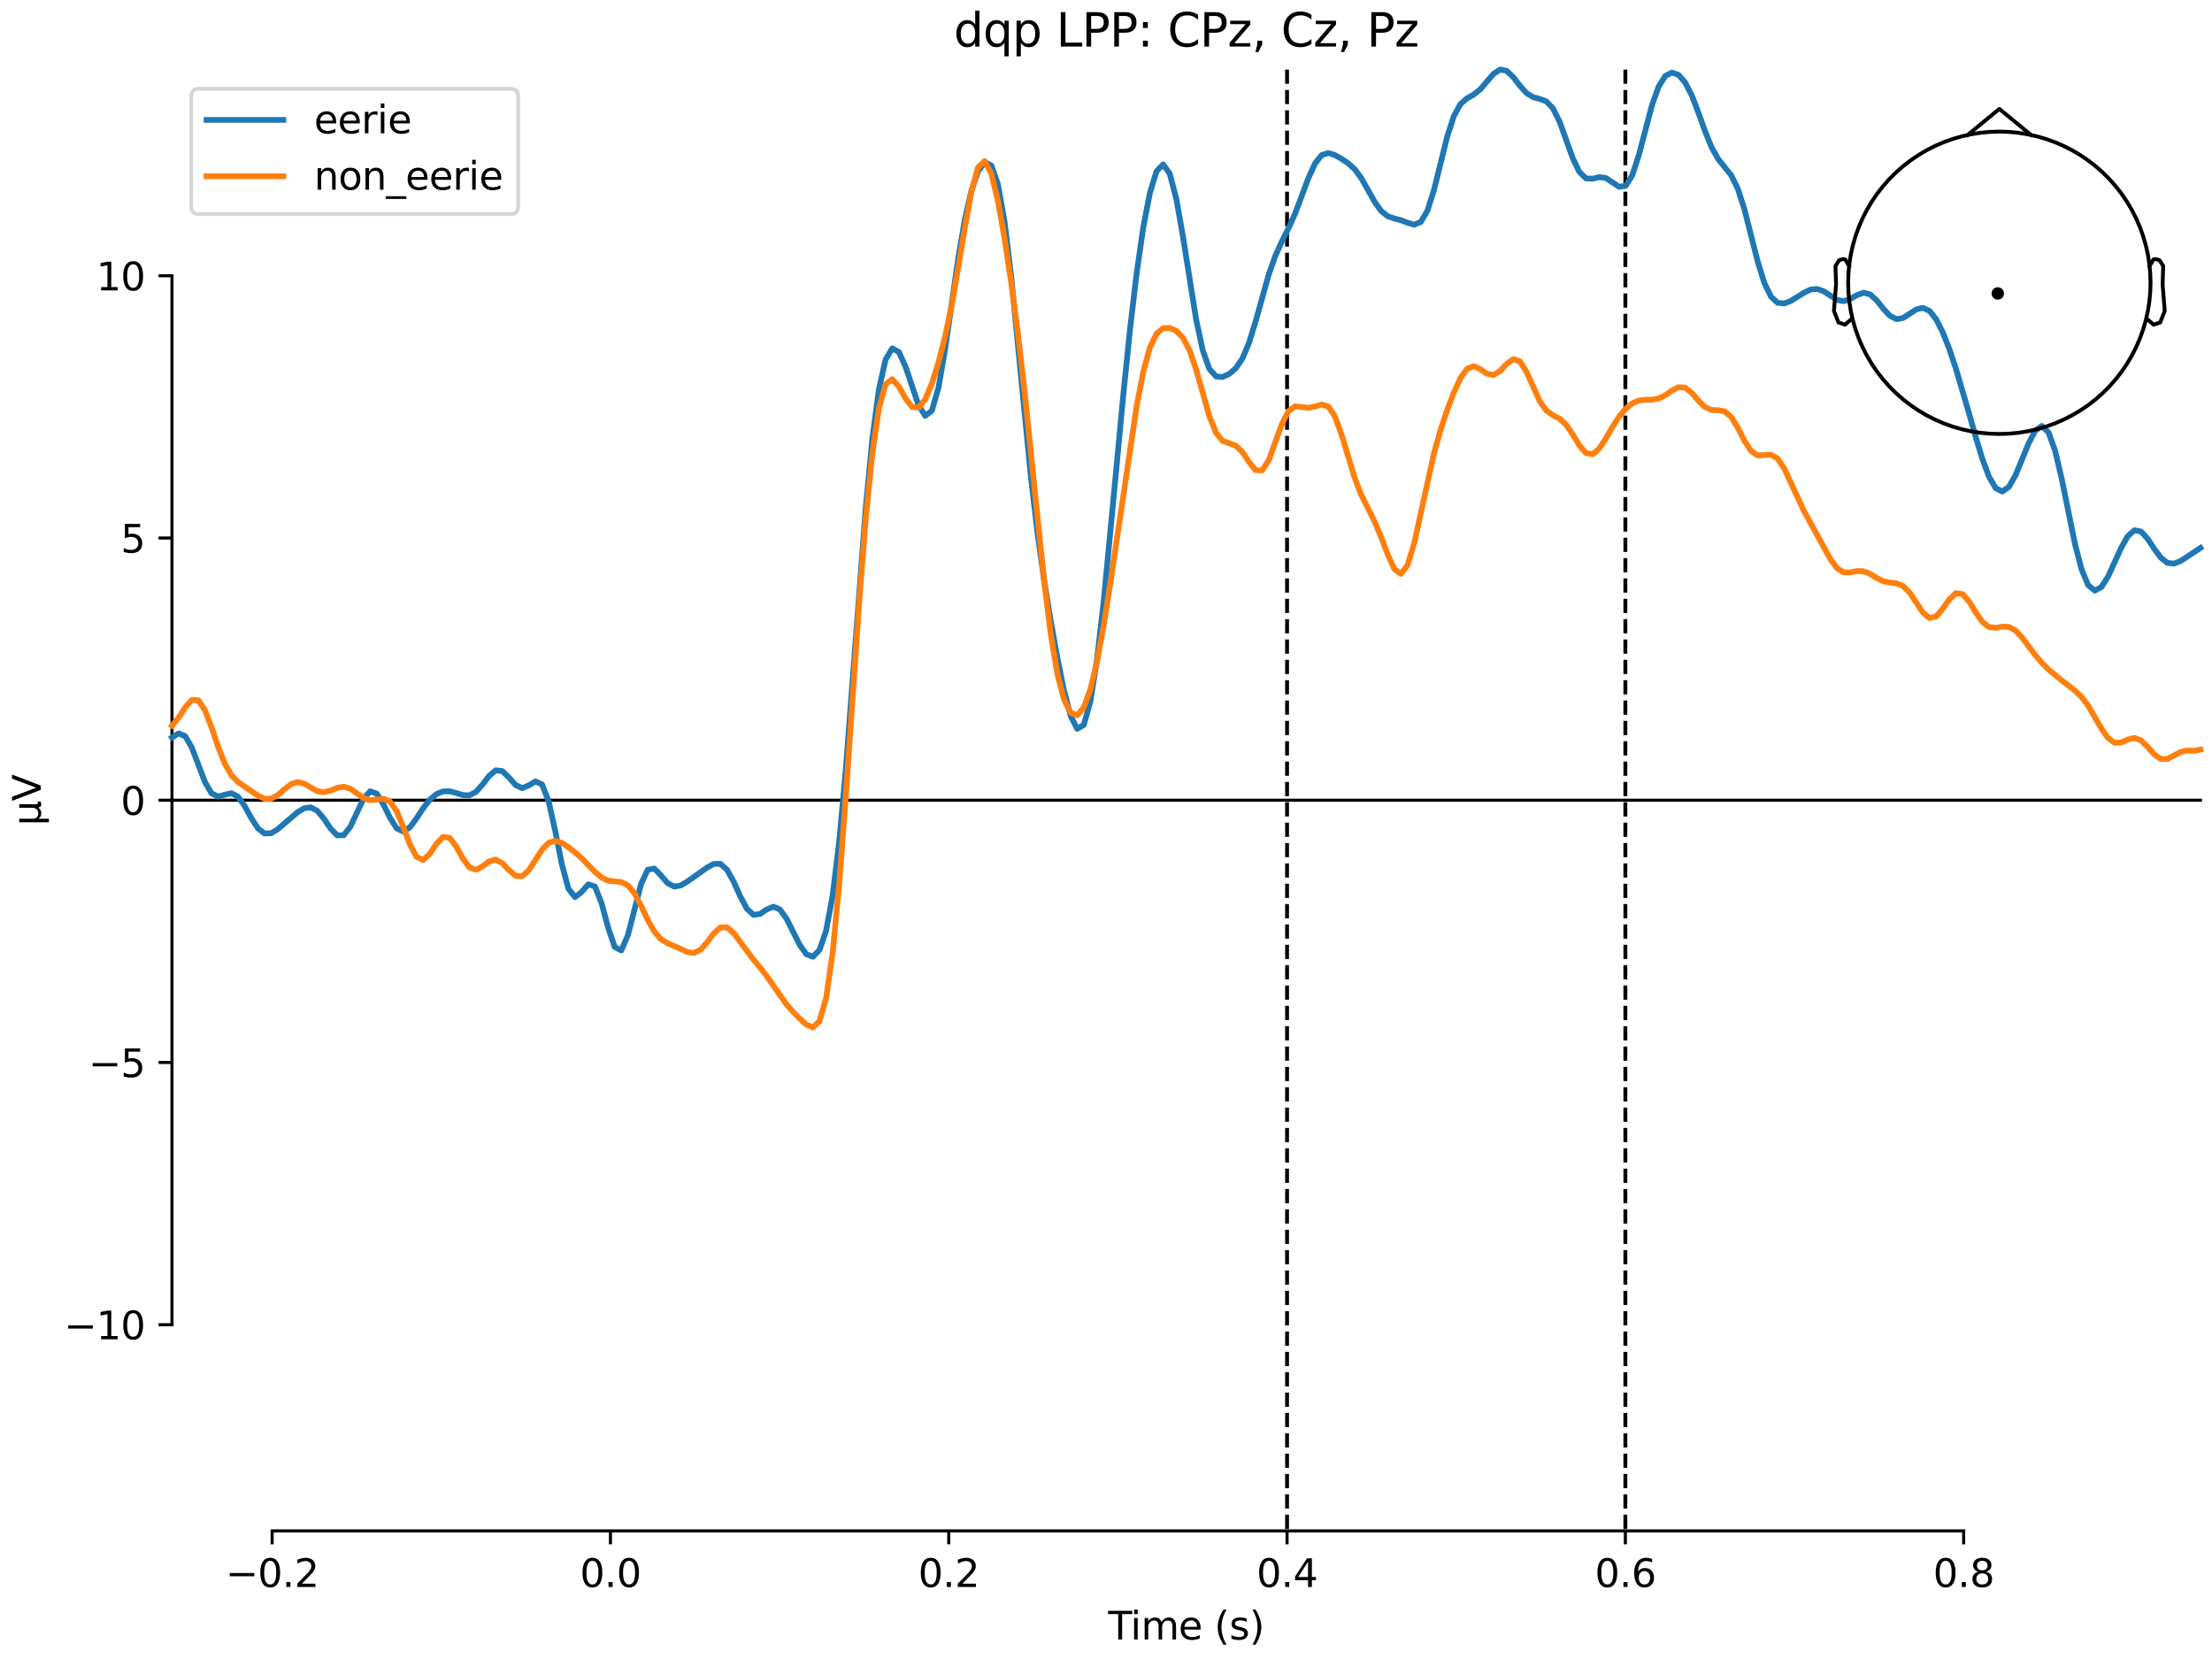<?xml version="1.0" encoding="utf-8" standalone="no"?>
<!DOCTYPE svg PUBLIC "-//W3C//DTD SVG 1.1//EN"
  "http://www.w3.org/Graphics/SVG/1.1/DTD/svg11.dtd">
<svg xmlns:xlink="http://www.w3.org/1999/xlink" width="576pt" height="432pt" viewBox="0 0 576 432" xmlns="http://www.w3.org/2000/svg" version="1.1">
 <defs>
  <style type="text/css">*{stroke-linejoin: round; stroke-linecap: butt}</style>
 </defs>
 <g id="figure_1">
  <g id="patch_1">
   <path d="M 0 432 
L 576 432 
L 576 0 
L 0 0 
z
" style="fill: #ffffff"/>
  </g>
  <g id="axes_1">
   <g id="patch_2">
    <path d="M 44.783 398.644 
L 573 398.644 
L 573 18.118 
L 44.783 18.118 
L 44.783 398.644 
z
" style="fill: none; opacity: 0"/>
   </g>
   <g id="patch_3">
    <path d="M 44.783 344.95 
L 44.783 71.811 
" style="fill: none; stroke: #000000; stroke-width: 0.8; stroke-linejoin: miter; stroke-linecap: square"/>
   </g>
   <g id="LineCollection_1">
    <path d="M 335.147 18.118 
L 335.147 398.644 
" clip-path="url(#pf58c28fe3c)" style="fill: none; stroke-dasharray: 3.7,1.6; stroke-dashoffset: 0; stroke: #000000"/>
    <path d="M 423.241 18.118 
L 423.241 398.644 
" clip-path="url(#pf58c28fe3c)" style="fill: none; stroke-dasharray: 3.7,1.6; stroke-dashoffset: 0; stroke: #000000"/>
   </g>
   <g id="matplotlib.axis_1">
    <g id="xtick_1">
     <g id="line2d_1">
      <defs>
       <path id="m6a8e5c5301" d="M 0 0 
L 0 3.5 
" style="stroke: #000000; stroke-width: 0.8"/>
      </defs>
      <g>
       <use xlink:href="#m6a8e5c5301" x="70.867" y="398.644" style="stroke: #000000; stroke-width: 0.8"/>
      </g>
     </g>
     <g id="text_1">
      <!-- −0.2 -->
      <g transform="translate(58.726 413.242) scale(0.1 -0.1)">
       <defs>
        <path id="DejaVuSans-2212" d="M 678 2272 
L 4684 2272 
L 4684 1741 
L 678 1741 
L 678 2272 
z
" transform="scale(0.016)"/>
        <path id="DejaVuSans-30" d="M 2034 4250 
Q 1547 4250 1301 3770 
Q 1056 3291 1056 2328 
Q 1056 1369 1301 889 
Q 1547 409 2034 409 
Q 2525 409 2770 889 
Q 3016 1369 3016 2328 
Q 3016 3291 2770 3770 
Q 2525 4250 2034 4250 
z
M 2034 4750 
Q 2819 4750 3233 4129 
Q 3647 3509 3647 2328 
Q 3647 1150 3233 529 
Q 2819 -91 2034 -91 
Q 1250 -91 836 529 
Q 422 1150 422 2328 
Q 422 3509 836 4129 
Q 1250 4750 2034 4750 
z
" transform="scale(0.016)"/>
        <path id="DejaVuSans-2e" d="M 684 794 
L 1344 794 
L 1344 0 
L 684 0 
L 684 794 
z
" transform="scale(0.016)"/>
        <path id="DejaVuSans-32" d="M 1228 531 
L 3431 531 
L 3431 0 
L 469 0 
L 469 531 
Q 828 903 1448 1529 
Q 2069 2156 2228 2338 
Q 2531 2678 2651 2914 
Q 2772 3150 2772 3378 
Q 2772 3750 2511 3984 
Q 2250 4219 1831 4219 
Q 1534 4219 1204 4116 
Q 875 4013 500 3803 
L 500 4441 
Q 881 4594 1212 4672 
Q 1544 4750 1819 4750 
Q 2544 4750 2975 4387 
Q 3406 4025 3406 3419 
Q 3406 3131 3298 2873 
Q 3191 2616 2906 2266 
Q 2828 2175 2409 1742 
Q 1991 1309 1228 531 
z
" transform="scale(0.016)"/>
       </defs>
       <use xlink:href="#DejaVuSans-2212"/>
       <use xlink:href="#DejaVuSans-30" transform="translate(83.789 0)"/>
       <use xlink:href="#DejaVuSans-2e" transform="translate(147.412 0)"/>
       <use xlink:href="#DejaVuSans-32" transform="translate(179.199 0)"/>
      </g>
     </g>
    </g>
    <g id="xtick_2">
     <g id="line2d_2">
      <g>
       <use xlink:href="#m6a8e5c5301" x="158.96" y="398.644" style="stroke: #000000; stroke-width: 0.8"/>
      </g>
     </g>
     <g id="text_2">
      <!-- 0.0 -->
      <g transform="translate(151.009 413.242) scale(0.1 -0.1)">
       <use xlink:href="#DejaVuSans-30"/>
       <use xlink:href="#DejaVuSans-2e" transform="translate(63.623 0)"/>
       <use xlink:href="#DejaVuSans-30" transform="translate(95.41 0)"/>
      </g>
     </g>
    </g>
    <g id="xtick_3">
     <g id="line2d_3">
      <g>
       <use xlink:href="#m6a8e5c5301" x="247.054" y="398.644" style="stroke: #000000; stroke-width: 0.8"/>
      </g>
     </g>
     <g id="text_3">
      <!-- 0.2 -->
      <g transform="translate(239.102 413.242) scale(0.1 -0.1)">
       <use xlink:href="#DejaVuSans-30"/>
       <use xlink:href="#DejaVuSans-2e" transform="translate(63.623 0)"/>
       <use xlink:href="#DejaVuSans-32" transform="translate(95.41 0)"/>
      </g>
     </g>
    </g>
    <g id="xtick_4">
     <g id="line2d_4">
      <g>
       <use xlink:href="#m6a8e5c5301" x="335.147" y="398.644" style="stroke: #000000; stroke-width: 0.8"/>
      </g>
     </g>
     <g id="text_4">
      <!-- 0.4 -->
      <g transform="translate(327.196 413.242) scale(0.1 -0.1)">
       <defs>
        <path id="DejaVuSans-34" d="M 2419 4116 
L 825 1625 
L 2419 1625 
L 2419 4116 
z
M 2253 4666 
L 3047 4666 
L 3047 1625 
L 3713 1625 
L 3713 1100 
L 3047 1100 
L 3047 0 
L 2419 0 
L 2419 1100 
L 313 1100 
L 313 1709 
L 2253 4666 
z
" transform="scale(0.016)"/>
       </defs>
       <use xlink:href="#DejaVuSans-30"/>
       <use xlink:href="#DejaVuSans-2e" transform="translate(63.623 0)"/>
       <use xlink:href="#DejaVuSans-34" transform="translate(95.41 0)"/>
      </g>
     </g>
    </g>
    <g id="xtick_5">
     <g id="line2d_5">
      <g>
       <use xlink:href="#m6a8e5c5301" x="423.241" y="398.644" style="stroke: #000000; stroke-width: 0.8"/>
      </g>
     </g>
     <g id="text_5">
      <!-- 0.6 -->
      <g transform="translate(415.289 413.242) scale(0.1 -0.1)">
       <defs>
        <path id="DejaVuSans-36" d="M 2113 2584 
Q 1688 2584 1439 2293 
Q 1191 2003 1191 1497 
Q 1191 994 1439 701 
Q 1688 409 2113 409 
Q 2538 409 2786 701 
Q 3034 994 3034 1497 
Q 3034 2003 2786 2293 
Q 2538 2584 2113 2584 
z
M 3366 4563 
L 3366 3988 
Q 3128 4100 2886 4159 
Q 2644 4219 2406 4219 
Q 1781 4219 1451 3797 
Q 1122 3375 1075 2522 
Q 1259 2794 1537 2939 
Q 1816 3084 2150 3084 
Q 2853 3084 3261 2657 
Q 3669 2231 3669 1497 
Q 3669 778 3244 343 
Q 2819 -91 2113 -91 
Q 1303 -91 875 529 
Q 447 1150 447 2328 
Q 447 3434 972 4092 
Q 1497 4750 2381 4750 
Q 2619 4750 2861 4703 
Q 3103 4656 3366 4563 
z
" transform="scale(0.016)"/>
       </defs>
       <use xlink:href="#DejaVuSans-30"/>
       <use xlink:href="#DejaVuSans-2e" transform="translate(63.623 0)"/>
       <use xlink:href="#DejaVuSans-36" transform="translate(95.41 0)"/>
      </g>
     </g>
    </g>
    <g id="xtick_6">
     <g id="line2d_6">
      <g>
       <use xlink:href="#m6a8e5c5301" x="511.334" y="398.644" style="stroke: #000000; stroke-width: 0.8"/>
      </g>
     </g>
     <g id="text_6">
      <!-- 0.8 -->
      <g transform="translate(503.383 413.242) scale(0.1 -0.1)">
       <defs>
        <path id="DejaVuSans-38" d="M 2034 2216 
Q 1584 2216 1326 1975 
Q 1069 1734 1069 1313 
Q 1069 891 1326 650 
Q 1584 409 2034 409 
Q 2484 409 2743 651 
Q 3003 894 3003 1313 
Q 3003 1734 2745 1975 
Q 2488 2216 2034 2216 
z
M 1403 2484 
Q 997 2584 770 2862 
Q 544 3141 544 3541 
Q 544 4100 942 4425 
Q 1341 4750 2034 4750 
Q 2731 4750 3128 4425 
Q 3525 4100 3525 3541 
Q 3525 3141 3298 2862 
Q 3072 2584 2669 2484 
Q 3125 2378 3379 2068 
Q 3634 1759 3634 1313 
Q 3634 634 3220 271 
Q 2806 -91 2034 -91 
Q 1263 -91 848 271 
Q 434 634 434 1313 
Q 434 1759 690 2068 
Q 947 2378 1403 2484 
z
M 1172 3481 
Q 1172 3119 1398 2916 
Q 1625 2713 2034 2713 
Q 2441 2713 2670 2916 
Q 2900 3119 2900 3481 
Q 2900 3844 2670 4047 
Q 2441 4250 2034 4250 
Q 1625 4250 1398 4047 
Q 1172 3844 1172 3481 
z
" transform="scale(0.016)"/>
       </defs>
       <use xlink:href="#DejaVuSans-30"/>
       <use xlink:href="#DejaVuSans-2e" transform="translate(63.623 0)"/>
       <use xlink:href="#DejaVuSans-38" transform="translate(95.41 0)"/>
      </g>
     </g>
    </g>
    <g id="text_7">
     <!-- Time (s) -->
     <g transform="translate(288.562 426.92) scale(0.1 -0.1)">
      <defs>
       <path id="DejaVuSans-54" d="M -19 4666 
L 3928 4666 
L 3928 4134 
L 2272 4134 
L 2272 0 
L 1638 0 
L 1638 4134 
L -19 4134 
L -19 4666 
z
" transform="scale(0.016)"/>
       <path id="DejaVuSans-69" d="M 603 3500 
L 1178 3500 
L 1178 0 
L 603 0 
L 603 3500 
z
M 603 4863 
L 1178 4863 
L 1178 4134 
L 603 4134 
L 603 4863 
z
" transform="scale(0.016)"/>
       <path id="DejaVuSans-6d" d="M 3328 2828 
Q 3544 3216 3844 3400 
Q 4144 3584 4550 3584 
Q 5097 3584 5394 3201 
Q 5691 2819 5691 2113 
L 5691 0 
L 5113 0 
L 5113 2094 
Q 5113 2597 4934 2840 
Q 4756 3084 4391 3084 
Q 3944 3084 3684 2787 
Q 3425 2491 3425 1978 
L 3425 0 
L 2847 0 
L 2847 2094 
Q 2847 2600 2669 2842 
Q 2491 3084 2119 3084 
Q 1678 3084 1418 2786 
Q 1159 2488 1159 1978 
L 1159 0 
L 581 0 
L 581 3500 
L 1159 3500 
L 1159 2956 
Q 1356 3278 1631 3431 
Q 1906 3584 2284 3584 
Q 2666 3584 2933 3390 
Q 3200 3197 3328 2828 
z
" transform="scale(0.016)"/>
       <path id="DejaVuSans-65" d="M 3597 1894 
L 3597 1613 
L 953 1613 
Q 991 1019 1311 708 
Q 1631 397 2203 397 
Q 2534 397 2845 478 
Q 3156 559 3463 722 
L 3463 178 
Q 3153 47 2828 -22 
Q 2503 -91 2169 -91 
Q 1331 -91 842 396 
Q 353 884 353 1716 
Q 353 2575 817 3079 
Q 1281 3584 2069 3584 
Q 2775 3584 3186 3129 
Q 3597 2675 3597 1894 
z
M 3022 2063 
Q 3016 2534 2758 2815 
Q 2500 3097 2075 3097 
Q 1594 3097 1305 2825 
Q 1016 2553 972 2059 
L 3022 2063 
z
" transform="scale(0.016)"/>
       <path id="DejaVuSans-20" transform="scale(0.016)"/>
       <path id="DejaVuSans-28" d="M 1984 4856 
Q 1566 4138 1362 3434 
Q 1159 2731 1159 2009 
Q 1159 1288 1364 580 
Q 1569 -128 1984 -844 
L 1484 -844 
Q 1016 -109 783 600 
Q 550 1309 550 2009 
Q 550 2706 781 3412 
Q 1013 4119 1484 4856 
L 1984 4856 
z
" transform="scale(0.016)"/>
       <path id="DejaVuSans-73" d="M 2834 3397 
L 2834 2853 
Q 2591 2978 2328 3040 
Q 2066 3103 1784 3103 
Q 1356 3103 1142 2972 
Q 928 2841 928 2578 
Q 928 2378 1081 2264 
Q 1234 2150 1697 2047 
L 1894 2003 
Q 2506 1872 2764 1633 
Q 3022 1394 3022 966 
Q 3022 478 2636 193 
Q 2250 -91 1575 -91 
Q 1294 -91 989 -36 
Q 684 19 347 128 
L 347 722 
Q 666 556 975 473 
Q 1284 391 1588 391 
Q 1994 391 2212 530 
Q 2431 669 2431 922 
Q 2431 1156 2273 1281 
Q 2116 1406 1581 1522 
L 1381 1569 
Q 847 1681 609 1914 
Q 372 2147 372 2553 
Q 372 3047 722 3315 
Q 1072 3584 1716 3584 
Q 2034 3584 2315 3537 
Q 2597 3491 2834 3397 
z
" transform="scale(0.016)"/>
       <path id="DejaVuSans-29" d="M 513 4856 
L 1013 4856 
Q 1481 4119 1714 3412 
Q 1947 2706 1947 2009 
Q 1947 1309 1714 600 
Q 1481 -109 1013 -844 
L 513 -844 
Q 928 -128 1133 580 
Q 1338 1288 1338 2009 
Q 1338 2731 1133 3434 
Q 928 4138 513 4856 
z
" transform="scale(0.016)"/>
      </defs>
      <use xlink:href="#DejaVuSans-54"/>
      <use xlink:href="#DejaVuSans-69" transform="translate(57.959 0)"/>
      <use xlink:href="#DejaVuSans-6d" transform="translate(85.742 0)"/>
      <use xlink:href="#DejaVuSans-65" transform="translate(183.154 0)"/>
      <use xlink:href="#DejaVuSans-20" transform="translate(244.678 0)"/>
      <use xlink:href="#DejaVuSans-28" transform="translate(276.465 0)"/>
      <use xlink:href="#DejaVuSans-73" transform="translate(315.479 0)"/>
      <use xlink:href="#DejaVuSans-29" transform="translate(367.578 0)"/>
     </g>
    </g>
   </g>
   <g id="matplotlib.axis_2">
    <g id="ytick_1">
     <g id="line2d_7">
      <defs>
       <path id="m1568c9cf3a" d="M 0 0 
L -3.5 0 
" style="stroke: #000000; stroke-width: 0.8"/>
      </defs>
      <g>
       <use xlink:href="#m1568c9cf3a" x="44.783" y="344.95" style="stroke: #000000; stroke-width: 0.8"/>
      </g>
     </g>
     <g id="text_8">
      <!-- −10 -->
      <g transform="translate(16.678 348.75) scale(0.1 -0.1)">
       <defs>
        <path id="DejaVuSans-31" d="M 794 531 
L 1825 531 
L 1825 4091 
L 703 3866 
L 703 4441 
L 1819 4666 
L 2450 4666 
L 2450 531 
L 3481 531 
L 3481 0 
L 794 0 
L 794 531 
z
" transform="scale(0.016)"/>
       </defs>
       <use xlink:href="#DejaVuSans-2212"/>
       <use xlink:href="#DejaVuSans-31" transform="translate(83.789 0)"/>
       <use xlink:href="#DejaVuSans-30" transform="translate(147.412 0)"/>
      </g>
     </g>
    </g>
    <g id="ytick_2">
     <g id="line2d_8">
      <g>
       <use xlink:href="#m1568c9cf3a" x="44.783" y="276.666" style="stroke: #000000; stroke-width: 0.8"/>
      </g>
     </g>
     <g id="text_9">
      <!-- −5 -->
      <g transform="translate(23.041 280.465) scale(0.1 -0.1)">
       <defs>
        <path id="DejaVuSans-35" d="M 691 4666 
L 3169 4666 
L 3169 4134 
L 1269 4134 
L 1269 2991 
Q 1406 3038 1543 3061 
Q 1681 3084 1819 3084 
Q 2600 3084 3056 2656 
Q 3513 2228 3513 1497 
Q 3513 744 3044 326 
Q 2575 -91 1722 -91 
Q 1428 -91 1123 -41 
Q 819 9 494 109 
L 494 744 
Q 775 591 1075 516 
Q 1375 441 1709 441 
Q 2250 441 2565 725 
Q 2881 1009 2881 1497 
Q 2881 1984 2565 2268 
Q 2250 2553 1709 2553 
Q 1456 2553 1204 2497 
Q 953 2441 691 2322 
L 691 4666 
z
" transform="scale(0.016)"/>
       </defs>
       <use xlink:href="#DejaVuSans-2212"/>
       <use xlink:href="#DejaVuSans-35" transform="translate(83.789 0)"/>
      </g>
     </g>
    </g>
    <g id="ytick_3">
     <g id="line2d_9">
      <g>
       <use xlink:href="#m1568c9cf3a" x="44.783" y="208.381" style="stroke: #000000; stroke-width: 0.8"/>
      </g>
     </g>
     <g id="text_10">
      <!-- 0 -->
      <g transform="translate(31.421 212.18) scale(0.1 -0.1)">
       <use xlink:href="#DejaVuSans-30"/>
      </g>
     </g>
    </g>
    <g id="ytick_4">
     <g id="line2d_10">
      <g>
       <use xlink:href="#m1568c9cf3a" x="44.783" y="140.096" style="stroke: #000000; stroke-width: 0.8"/>
      </g>
     </g>
     <g id="text_11">
      <!-- 5 -->
      <g transform="translate(31.421 143.895) scale(0.1 -0.1)">
       <use xlink:href="#DejaVuSans-35"/>
      </g>
     </g>
    </g>
    <g id="ytick_5">
     <g id="line2d_11">
      <g>
       <use xlink:href="#m1568c9cf3a" x="44.783" y="71.811" style="stroke: #000000; stroke-width: 0.8"/>
      </g>
     </g>
     <g id="text_12">
      <!-- 10 -->
      <g transform="translate(25.058 75.611) scale(0.1 -0.1)">
       <use xlink:href="#DejaVuSans-31"/>
       <use xlink:href="#DejaVuSans-30" transform="translate(63.623 0)"/>
      </g>
     </g>
    </g>
    <g id="text_13">
     <!-- µV -->
     <g transform="translate(10.599 214.982) rotate(-90) scale(0.1 -0.1)">
      <defs>
       <path id="DejaVuSans-b5" d="M 544 -1331 
L 544 3500 
L 1119 3500 
L 1119 1325 
Q 1119 872 1334 640 
Q 1550 409 1972 409 
Q 2434 409 2667 671 
Q 2900 934 2900 1459 
L 2900 3500 
L 3475 3500 
L 3475 806 
Q 3475 619 3529 530 
Q 3584 441 3700 441 
Q 3728 441 3778 458 
Q 3828 475 3916 513 
L 3916 50 
Q 3788 -22 3673 -56 
Q 3559 -91 3450 -91 
Q 3234 -91 3106 31 
Q 2978 153 2931 403 
Q 2775 156 2548 32 
Q 2322 -91 2016 -91 
Q 1697 -91 1473 31 
Q 1250 153 1119 397 
L 1119 -1331 
L 544 -1331 
z
" transform="scale(0.016)"/>
       <path id="DejaVuSans-56" d="M 1831 0 
L 50 4666 
L 709 4666 
L 2188 738 
L 3669 4666 
L 4325 4666 
L 2547 0 
L 1831 0 
z
" transform="scale(0.016)"/>
      </defs>
      <use xlink:href="#DejaVuSans-b5"/>
      <use xlink:href="#DejaVuSans-56" transform="translate(63.623 0)"/>
     </g>
    </g>
   </g>
   <g id="patch_4">
    <path d="M 70.867 398.644 
L 511.334 398.644 
" style="fill: none; stroke: #000000; stroke-width: 0.8; stroke-linejoin: miter; stroke-linecap: square"/>
   </g>
   <g id="patch_5">
    <path d="M 44.783 208.381 
L 573 208.381 
" style="fill: none; stroke: #000000; stroke-width: 0.8; stroke-linejoin: miter; stroke-linecap: square"/>
   </g>
   <g id="text_14">
    <!-- dqp LPP: CPz, Cz, Pz -->
    <g transform="translate(248.361 12.118) scale(0.12 -0.12)">
     <defs>
      <path id="DejaVuSans-64" d="M 2906 2969 
L 2906 4863 
L 3481 4863 
L 3481 0 
L 2906 0 
L 2906 525 
Q 2725 213 2448 61 
Q 2172 -91 1784 -91 
Q 1150 -91 751 415 
Q 353 922 353 1747 
Q 353 2572 751 3078 
Q 1150 3584 1784 3584 
Q 2172 3584 2448 3432 
Q 2725 3281 2906 2969 
z
M 947 1747 
Q 947 1113 1208 752 
Q 1469 391 1925 391 
Q 2381 391 2643 752 
Q 2906 1113 2906 1747 
Q 2906 2381 2643 2742 
Q 2381 3103 1925 3103 
Q 1469 3103 1208 2742 
Q 947 2381 947 1747 
z
" transform="scale(0.016)"/>
      <path id="DejaVuSans-71" d="M 947 1747 
Q 947 1113 1208 752 
Q 1469 391 1925 391 
Q 2381 391 2643 752 
Q 2906 1113 2906 1747 
Q 2906 2381 2643 2742 
Q 2381 3103 1925 3103 
Q 1469 3103 1208 2742 
Q 947 2381 947 1747 
z
M 2906 525 
Q 2725 213 2448 61 
Q 2172 -91 1784 -91 
Q 1150 -91 751 415 
Q 353 922 353 1747 
Q 353 2572 751 3078 
Q 1150 3584 1784 3584 
Q 2172 3584 2448 3432 
Q 2725 3281 2906 2969 
L 2906 3500 
L 3481 3500 
L 3481 -1331 
L 2906 -1331 
L 2906 525 
z
" transform="scale(0.016)"/>
      <path id="DejaVuSans-70" d="M 1159 525 
L 1159 -1331 
L 581 -1331 
L 581 3500 
L 1159 3500 
L 1159 2969 
Q 1341 3281 1617 3432 
Q 1894 3584 2278 3584 
Q 2916 3584 3314 3078 
Q 3713 2572 3713 1747 
Q 3713 922 3314 415 
Q 2916 -91 2278 -91 
Q 1894 -91 1617 61 
Q 1341 213 1159 525 
z
M 3116 1747 
Q 3116 2381 2855 2742 
Q 2594 3103 2138 3103 
Q 1681 3103 1420 2742 
Q 1159 2381 1159 1747 
Q 1159 1113 1420 752 
Q 1681 391 2138 391 
Q 2594 391 2855 752 
Q 3116 1113 3116 1747 
z
" transform="scale(0.016)"/>
      <path id="DejaVuSans-4c" d="M 628 4666 
L 1259 4666 
L 1259 531 
L 3531 531 
L 3531 0 
L 628 0 
L 628 4666 
z
" transform="scale(0.016)"/>
      <path id="DejaVuSans-50" d="M 1259 4147 
L 1259 2394 
L 2053 2394 
Q 2494 2394 2734 2622 
Q 2975 2850 2975 3272 
Q 2975 3691 2734 3919 
Q 2494 4147 2053 4147 
L 1259 4147 
z
M 628 4666 
L 2053 4666 
Q 2838 4666 3239 4311 
Q 3641 3956 3641 3272 
Q 3641 2581 3239 2228 
Q 2838 1875 2053 1875 
L 1259 1875 
L 1259 0 
L 628 0 
L 628 4666 
z
" transform="scale(0.016)"/>
      <path id="DejaVuSans-3a" d="M 750 794 
L 1409 794 
L 1409 0 
L 750 0 
L 750 794 
z
M 750 3309 
L 1409 3309 
L 1409 2516 
L 750 2516 
L 750 3309 
z
" transform="scale(0.016)"/>
      <path id="DejaVuSans-43" d="M 4122 4306 
L 4122 3641 
Q 3803 3938 3442 4084 
Q 3081 4231 2675 4231 
Q 1875 4231 1450 3742 
Q 1025 3253 1025 2328 
Q 1025 1406 1450 917 
Q 1875 428 2675 428 
Q 3081 428 3442 575 
Q 3803 722 4122 1019 
L 4122 359 
Q 3791 134 3420 21 
Q 3050 -91 2638 -91 
Q 1578 -91 968 557 
Q 359 1206 359 2328 
Q 359 3453 968 4101 
Q 1578 4750 2638 4750 
Q 3056 4750 3426 4639 
Q 3797 4528 4122 4306 
z
" transform="scale(0.016)"/>
      <path id="DejaVuSans-7a" d="M 353 3500 
L 3084 3500 
L 3084 2975 
L 922 459 
L 3084 459 
L 3084 0 
L 275 0 
L 275 525 
L 2438 3041 
L 353 3041 
L 353 3500 
z
" transform="scale(0.016)"/>
      <path id="DejaVuSans-2c" d="M 750 794 
L 1409 794 
L 1409 256 
L 897 -744 
L 494 -744 
L 750 256 
L 750 794 
z
" transform="scale(0.016)"/>
     </defs>
     <use xlink:href="#DejaVuSans-64"/>
     <use xlink:href="#DejaVuSans-71" transform="translate(63.477 0)"/>
     <use xlink:href="#DejaVuSans-70" transform="translate(126.953 0)"/>
     <use xlink:href="#DejaVuSans-20" transform="translate(190.43 0)"/>
     <use xlink:href="#DejaVuSans-4c" transform="translate(222.217 0)"/>
     <use xlink:href="#DejaVuSans-50" transform="translate(277.93 0)"/>
     <use xlink:href="#DejaVuSans-50" transform="translate(338.232 0)"/>
     <use xlink:href="#DejaVuSans-3a" transform="translate(398.535 0)"/>
     <use xlink:href="#DejaVuSans-20" transform="translate(432.227 0)"/>
     <use xlink:href="#DejaVuSans-43" transform="translate(464.014 0)"/>
     <use xlink:href="#DejaVuSans-50" transform="translate(533.838 0)"/>
     <use xlink:href="#DejaVuSans-7a" transform="translate(594.141 0)"/>
     <use xlink:href="#DejaVuSans-2c" transform="translate(646.631 0)"/>
     <use xlink:href="#DejaVuSans-20" transform="translate(678.418 0)"/>
     <use xlink:href="#DejaVuSans-43" transform="translate(710.205 0)"/>
     <use xlink:href="#DejaVuSans-7a" transform="translate(780.029 0)"/>
     <use xlink:href="#DejaVuSans-2c" transform="translate(832.52 0)"/>
     <use xlink:href="#DejaVuSans-20" transform="translate(864.307 0)"/>
     <use xlink:href="#DejaVuSans-50" transform="translate(896.094 0)"/>
     <use xlink:href="#DejaVuSans-7a" transform="translate(956.396 0)"/>
    </g>
   </g>
   <g id="legend_1">
    <g id="patch_6">
     <path d="M 51.783 55.753 
L 132.925 55.753 
Q 134.925 55.753 134.925 53.753 
L 134.925 25.118 
Q 134.925 23.118 132.925 23.118 
L 51.783 23.118 
Q 49.783 23.118 49.783 25.118 
L 49.783 53.753 
Q 49.783 55.753 51.783 55.753 
z
" style="fill: #ffffff; opacity: 0.8; stroke: #cccccc; stroke-linejoin: miter"/>
    </g>
    <g id="line2d_12">
     <path d="M 53.783 31.217 
L 63.783 31.217 
L 73.783 31.217 
" style="fill: none; stroke: #1f77b4; stroke-width: 1.5; stroke-linecap: square"/>
    </g>
    <g id="text_15">
     <!-- eerie -->
     <g transform="translate(81.783 34.717) scale(0.1 -0.1)">
      <defs>
       <path id="DejaVuSans-72" d="M 2631 2963 
Q 2534 3019 2420 3045 
Q 2306 3072 2169 3072 
Q 1681 3072 1420 2755 
Q 1159 2438 1159 1844 
L 1159 0 
L 581 0 
L 581 3500 
L 1159 3500 
L 1159 2956 
Q 1341 3275 1631 3429 
Q 1922 3584 2338 3584 
Q 2397 3584 2469 3576 
Q 2541 3569 2628 3553 
L 2631 2963 
z
" transform="scale(0.016)"/>
      </defs>
      <use xlink:href="#DejaVuSans-65"/>
      <use xlink:href="#DejaVuSans-65" transform="translate(61.523 0)"/>
      <use xlink:href="#DejaVuSans-72" transform="translate(123.047 0)"/>
      <use xlink:href="#DejaVuSans-69" transform="translate(164.16 0)"/>
      <use xlink:href="#DejaVuSans-65" transform="translate(191.943 0)"/>
     </g>
    </g>
    <g id="line2d_13">
     <path d="M 53.783 45.895 
L 63.783 45.895 
L 73.783 45.895 
" style="fill: none; stroke: #ff7f0e; stroke-width: 1.5; stroke-linecap: square"/>
    </g>
    <g id="text_16">
     <!-- non_eerie -->
     <g transform="translate(81.783 49.395) scale(0.1 -0.1)">
      <defs>
       <path id="DejaVuSans-6e" d="M 3513 2113 
L 3513 0 
L 2938 0 
L 2938 2094 
Q 2938 2591 2744 2837 
Q 2550 3084 2163 3084 
Q 1697 3084 1428 2787 
Q 1159 2491 1159 1978 
L 1159 0 
L 581 0 
L 581 3500 
L 1159 3500 
L 1159 2956 
Q 1366 3272 1645 3428 
Q 1925 3584 2291 3584 
Q 2894 3584 3203 3211 
Q 3513 2838 3513 2113 
z
" transform="scale(0.016)"/>
       <path id="DejaVuSans-6f" d="M 1959 3097 
Q 1497 3097 1228 2736 
Q 959 2375 959 1747 
Q 959 1119 1226 758 
Q 1494 397 1959 397 
Q 2419 397 2687 759 
Q 2956 1122 2956 1747 
Q 2956 2369 2687 2733 
Q 2419 3097 1959 3097 
z
M 1959 3584 
Q 2709 3584 3137 3096 
Q 3566 2609 3566 1747 
Q 3566 888 3137 398 
Q 2709 -91 1959 -91 
Q 1206 -91 779 398 
Q 353 888 353 1747 
Q 353 2609 779 3096 
Q 1206 3584 1959 3584 
z
" transform="scale(0.016)"/>
       <path id="DejaVuSans-5f" d="M 3263 -1063 
L 3263 -1509 
L -63 -1509 
L -63 -1063 
L 3263 -1063 
z
" transform="scale(0.016)"/>
      </defs>
      <use xlink:href="#DejaVuSans-6e"/>
      <use xlink:href="#DejaVuSans-6f" transform="translate(63.379 0)"/>
      <use xlink:href="#DejaVuSans-6e" transform="translate(124.561 0)"/>
      <use xlink:href="#DejaVuSans-5f" transform="translate(187.939 0)"/>
      <use xlink:href="#DejaVuSans-65" transform="translate(237.939 0)"/>
      <use xlink:href="#DejaVuSans-65" transform="translate(299.463 0)"/>
      <use xlink:href="#DejaVuSans-72" transform="translate(360.986 0)"/>
      <use xlink:href="#DejaVuSans-69" transform="translate(402.1 0)"/>
      <use xlink:href="#DejaVuSans-65" transform="translate(429.883 0)"/>
     </g>
    </g>
   </g>
   <g id="line2d_14">
    <path d="M 44.783 192.066 
L 46.504 190.976 
L 48.224 191.694 
L 49.945 194.667 
L 53.386 203.67 
L 55.107 206.598 
L 56.827 207.433 
L 58.548 206.93 
L 60.268 206.549 
L 61.989 207.463 
L 63.709 209.887 
L 65.43 213.016 
L 67.151 215.671 
L 68.871 217.033 
L 70.592 216.974 
L 72.312 215.934 
L 77.474 211.512 
L 79.195 210.478 
L 80.915 210.234 
L 82.636 211.151 
L 84.356 213.205 
L 86.077 215.732 
L 87.797 217.528 
L 89.518 217.49 
L 91.239 215.249 
L 94.68 207.941 
L 96.4 206.044 
L 98.121 206.675 
L 99.841 209.44 
L 101.562 212.97 
L 103.283 215.68 
L 105.003 216.533 
L 106.724 215.449 
L 108.444 213.124 
L 110.165 210.491 
L 111.886 208.283 
L 113.606 206.805 
L 115.327 206.085 
L 117.047 206.039 
L 118.768 206.476 
L 120.488 207.03 
L 122.209 207.117 
L 123.93 206.213 
L 125.65 204.293 
L 127.371 202.039 
L 129.091 200.589 
L 130.812 200.787 
L 132.532 202.458 
L 134.253 204.41 
L 135.974 205.233 
L 137.694 204.521 
L 139.415 203.464 
L 141.135 204.257 
L 142.856 208.631 
L 144.576 216.347 
L 146.297 225.009 
L 148.018 231.417 
L 149.738 233.606 
L 151.459 232.262 
L 153.179 230.282 
L 154.9 230.816 
L 156.62 235.09 
L 158.341 241.483 
L 160.062 246.605 
L 161.782 247.496 
L 163.503 243.522 
L 166.944 230.15 
L 168.664 226.473 
L 170.385 226.166 
L 172.106 227.952 
L 173.826 229.943 
L 175.547 230.868 
L 177.267 230.563 
L 178.988 229.548 
L 184.15 225.896 
L 185.87 224.957 
L 187.591 224.945 
L 189.311 226.47 
L 191.032 229.558 
L 192.753 233.384 
L 194.473 236.621 
L 196.194 238.21 
L 197.914 237.992 
L 199.635 236.836 
L 201.355 236.098 
L 203.076 236.815 
L 204.797 239.202 
L 208.238 246.036 
L 209.958 248.467 
L 211.679 249.136 
L 213.399 247.366 
L 215.12 242.322 
L 216.841 233.043 
L 218.561 218.858 
L 220.282 199.909 
L 225.443 132.203 
L 227.164 114.206 
L 228.885 101.291 
L 230.605 93.642 
L 232.326 90.717 
L 234.046 91.645 
L 235.767 95.397 
L 239.208 105.603 
L 240.929 108.276 
L 242.649 106.953 
L 244.37 100.975 
L 246.09 91.057 
L 249.532 67.23 
L 251.252 57.149 
L 252.973 49.578 
L 254.693 44.59 
L 256.414 42.247 
L 258.134 43.081 
L 259.855 47.997 
L 261.576 57.683 
L 263.296 71.878 
L 268.458 124.262 
L 270.178 138.903 
L 271.899 151.186 
L 273.62 161.776 
L 275.34 171.324 
L 277.061 179.807 
L 278.781 186.398 
L 280.502 189.787 
L 282.222 188.744 
L 283.943 182.651 
L 285.664 171.685 
L 287.384 156.747 
L 290.825 120.617 
L 292.546 102.384 
L 294.267 85.634 
L 295.987 71.094 
L 297.708 59.197 
L 299.428 50.244 
L 301.149 44.621 
L 302.869 42.813 
L 304.59 45.227 
L 306.311 51.785 
L 308.031 61.535 
L 311.472 83.208 
L 313.193 91.229 
L 314.913 96.045 
L 316.634 98.019 
L 318.355 98.162 
L 320.075 97.371 
L 321.796 95.892 
L 323.516 93.36 
L 325.237 89.288 
L 326.957 83.712 
L 330.399 71.409 
L 332.119 66.554 
L 333.84 62.78 
L 335.56 59.368 
L 337.281 55.513 
L 340.722 46.339 
L 342.443 42.559 
L 344.163 40.377 
L 345.884 39.844 
L 347.604 40.386 
L 349.325 41.351 
L 351.046 42.504 
L 352.766 44.075 
L 354.487 46.395 
L 357.928 52.507 
L 359.648 54.943 
L 361.369 56.314 
L 363.09 56.901 
L 364.81 57.341 
L 366.531 58.001 
L 368.251 58.503 
L 369.972 57.803 
L 371.692 54.873 
L 373.413 49.46 
L 376.854 35.565 
L 378.575 30.243 
L 380.295 27.099 
L 382.016 25.611 
L 383.736 24.641 
L 385.457 23.251 
L 388.898 19.249 
L 390.619 18.118 
L 392.339 18.434 
L 394.06 20.089 
L 395.78 22.325 
L 397.501 24.237 
L 399.222 25.31 
L 400.942 25.751 
L 402.663 26.398 
L 404.383 28.202 
L 406.104 31.653 
L 409.545 41.18 
L 411.266 44.78 
L 412.986 46.458 
L 414.707 46.536 
L 416.427 46.133 
L 418.148 46.35 
L 421.589 48.638 
L 423.31 48.406 
L 425.03 45.659 
L 426.751 40.376 
L 430.192 27.332 
L 431.913 22.531 
L 433.633 19.789 
L 435.354 18.892 
L 437.074 19.489 
L 438.795 21.458 
L 440.515 24.791 
L 442.236 29.245 
L 443.957 34.083 
L 445.677 38.33 
L 447.398 41.386 
L 450.839 45.7 
L 452.559 49.232 
L 454.28 54.627 
L 457.721 68.181 
L 459.442 73.715 
L 461.162 77.253 
L 462.883 78.844 
L 464.603 79.02 
L 466.324 78.365 
L 469.765 76.214 
L 471.486 75.395 
L 473.206 75.235 
L 474.927 75.873 
L 478.368 78.098 
L 480.089 78.426 
L 481.809 77.86 
L 483.53 76.852 
L 485.25 76.224 
L 486.971 76.651 
L 488.692 78.22 
L 490.412 80.377 
L 492.133 82.247 
L 493.853 83.113 
L 495.574 82.8 
L 499.015 80.569 
L 500.736 80.164 
L 502.456 80.971 
L 504.177 83.144 
L 505.897 86.55 
L 507.618 90.938 
L 509.338 96.075 
L 512.78 107.803 
L 514.5 113.895 
L 516.221 119.548 
L 517.941 124.152 
L 519.662 127.1 
L 521.382 128.003 
L 523.103 126.793 
L 524.824 123.794 
L 528.265 115.42 
L 529.985 112.122 
L 531.706 110.908 
L 533.427 112.591 
L 535.147 117.377 
L 536.868 124.687 
L 540.309 141.595 
L 542.029 148.225 
L 543.75 152.357 
L 545.471 153.797 
L 547.191 152.87 
L 548.912 150.181 
L 552.353 142.654 
L 554.073 139.601 
L 555.794 138.08 
L 557.515 138.409 
L 559.235 140.284 
L 560.956 142.885 
L 562.676 145.222 
L 564.397 146.574 
L 566.117 146.764 
L 567.838 146.082 
L 573 142.687 
L 573 142.687 
" style="fill: none; stroke: #1f77b4; stroke-width: 1.5; stroke-linecap: square"/>
   </g>
   <g id="line2d_15">
    <path d="M 44.783 188.976 
L 46.504 186.897 
L 48.224 184.213 
L 49.945 182.273 
L 51.665 182.362 
L 53.386 184.957 
L 55.107 189.447 
L 56.827 194.513 
L 58.548 198.867 
L 60.268 201.858 
L 61.989 203.649 
L 67.151 207.181 
L 68.871 207.99 
L 70.592 207.991 
L 72.312 207.055 
L 74.033 205.555 
L 75.753 204.206 
L 77.474 203.646 
L 79.195 204.064 
L 82.636 206.018 
L 84.356 206.301 
L 86.077 205.857 
L 87.797 205.149 
L 89.518 204.853 
L 91.239 205.377 
L 94.68 207.795 
L 96.4 208.386 
L 99.841 207.993 
L 101.562 208.722 
L 103.283 211.212 
L 105.003 215.314 
L 106.724 219.833 
L 108.444 223.1 
L 110.165 223.938 
L 111.886 222.397 
L 113.606 219.787 
L 115.327 217.936 
L 117.047 218.13 
L 118.768 220.372 
L 120.488 223.47 
L 122.209 225.837 
L 123.93 226.492 
L 125.65 225.609 
L 127.371 224.308 
L 129.091 223.846 
L 130.812 224.761 
L 132.532 226.553 
L 134.253 228.052 
L 135.974 228.179 
L 137.694 226.618 
L 141.135 221.259 
L 142.856 219.477 
L 144.576 218.958 
L 146.297 219.482 
L 148.018 220.584 
L 149.738 221.94 
L 151.459 223.481 
L 154.9 227.013 
L 156.62 228.495 
L 158.341 229.33 
L 161.782 229.692 
L 163.503 230.543 
L 165.223 232.643 
L 166.944 235.881 
L 168.664 239.504 
L 170.385 242.574 
L 172.106 244.561 
L 173.826 245.604 
L 177.267 247.089 
L 178.988 247.903 
L 180.709 248.164 
L 182.429 247.312 
L 184.15 245.361 
L 185.87 243.067 
L 187.591 241.513 
L 189.311 241.461 
L 191.032 242.919 
L 196.194 249.874 
L 197.914 251.921 
L 199.635 254.144 
L 204.797 261.542 
L 206.517 263.489 
L 208.238 265.236 
L 209.958 266.805 
L 211.679 267.54 
L 213.399 265.899 
L 215.12 259.879 
L 216.841 247.936 
L 218.561 229.823 
L 220.282 206.883 
L 223.723 156.872 
L 225.443 135.083 
L 227.164 117.922 
L 228.885 106.24 
L 230.605 100.099 
L 232.326 98.744 
L 234.046 100.632 
L 235.767 103.701 
L 237.488 105.966 
L 239.208 106.151 
L 240.929 103.975 
L 242.649 99.885 
L 244.37 94.415 
L 246.09 87.685 
L 247.811 79.448 
L 249.532 69.678 
L 251.252 59.202 
L 252.973 49.794 
L 254.693 43.557 
L 256.414 41.96 
L 258.134 45.204 
L 259.855 52.349 
L 261.576 62.069 
L 263.296 73.49 
L 265.017 86.503 
L 266.737 101.348 
L 271.899 151.42 
L 273.62 165.188 
L 275.34 175.464 
L 277.061 182.135 
L 278.781 185.594 
L 280.502 186.241 
L 282.222 184.212 
L 283.943 179.504 
L 285.664 172.245 
L 287.384 162.865 
L 289.105 152.003 
L 295.987 105.72 
L 297.708 96.824 
L 299.428 90.509 
L 301.149 86.904 
L 302.869 85.47 
L 304.59 85.391 
L 306.311 86.158 
L 308.031 87.91 
L 309.752 91.182 
L 311.472 96.215 
L 314.913 108.368 
L 316.634 112.676 
L 318.355 114.791 
L 321.796 116.044 
L 323.516 117.716 
L 325.237 120.294 
L 326.957 122.424 
L 328.678 122.485 
L 330.399 119.791 
L 333.84 110.314 
L 335.56 107.025 
L 337.281 105.809 
L 340.722 106.192 
L 342.443 105.848 
L 344.163 105.335 
L 345.884 105.85 
L 347.604 108.423 
L 349.325 113.116 
L 352.766 124.474 
L 354.487 128.897 
L 357.928 135.78 
L 359.648 139.859 
L 361.369 144.405 
L 363.09 148.161 
L 364.81 149.446 
L 366.531 147.162 
L 368.251 141.446 
L 373.413 118.009 
L 375.134 111.898 
L 376.854 106.738 
L 378.575 102.212 
L 380.295 98.464 
L 382.016 96.041 
L 383.736 95.36 
L 385.457 96.129 
L 387.178 97.301 
L 388.898 97.648 
L 390.619 96.612 
L 392.339 94.77 
L 394.06 93.505 
L 395.78 94.088 
L 397.501 96.802 
L 400.942 104.454 
L 402.663 106.905 
L 404.383 108.121 
L 406.104 109.023 
L 407.825 110.604 
L 409.545 113.142 
L 411.266 115.972 
L 412.986 117.968 
L 414.707 118.284 
L 416.427 116.825 
L 418.148 114.188 
L 419.869 111.208 
L 421.589 108.521 
L 423.31 106.435 
L 425.03 105.032 
L 426.751 104.296 
L 428.471 104.09 
L 430.192 104.069 
L 431.913 103.773 
L 433.633 102.921 
L 435.354 101.714 
L 437.074 100.822 
L 438.795 100.949 
L 440.515 102.288 
L 442.236 104.288 
L 443.957 105.989 
L 445.677 106.761 
L 447.398 106.821 
L 449.118 107.117 
L 450.839 108.603 
L 452.559 111.447 
L 454.28 114.822 
L 456.001 117.465 
L 457.721 118.608 
L 461.162 118.406 
L 462.883 119.4 
L 464.603 121.975 
L 469.765 133.109 
L 476.648 145.625 
L 478.368 147.945 
L 480.089 149.041 
L 481.809 149.063 
L 483.53 148.709 
L 485.25 148.742 
L 486.971 149.446 
L 488.692 150.508 
L 490.412 151.356 
L 492.133 151.712 
L 493.853 151.895 
L 495.574 152.6 
L 497.294 154.343 
L 500.736 159.533 
L 502.456 160.939 
L 504.177 160.505 
L 505.897 158.494 
L 507.618 156.027 
L 509.338 154.472 
L 511.059 154.707 
L 512.78 156.678 
L 514.5 159.483 
L 516.221 161.947 
L 517.941 163.288 
L 519.662 163.488 
L 521.382 163.196 
L 523.103 163.245 
L 524.824 164.179 
L 526.544 165.997 
L 529.985 170.598 
L 531.706 172.613 
L 533.427 174.316 
L 536.868 177.171 
L 540.309 179.806 
L 542.029 181.484 
L 543.75 183.755 
L 547.191 189.693 
L 548.912 192.171 
L 550.632 193.414 
L 552.353 193.338 
L 554.073 192.578 
L 555.794 192.148 
L 557.515 192.785 
L 559.235 194.465 
L 560.956 196.412 
L 562.676 197.637 
L 564.397 197.641 
L 567.838 195.799 
L 569.559 195.427 
L 571.279 195.51 
L 573 195.198 
L 573 195.198 
" style="fill: none; stroke: #ff7f0e; stroke-width: 1.5; stroke-linecap: square"/>
   </g>
  </g>
  <g id="axes_2">
   <g id="PathCollection_1">
    <defs>
     <path id="m35d6b7485a" d="M 0 1.118 
C 0.297 1.118 0.581 1 0.791 0.791 
C 1 0.581 1.118 0.297 1.118 0 
C 1.118 -0.297 1 -0.581 0.791 -0.791 
C 0.581 -1 0.297 -1.118 0 -1.118 
C -0.297 -1.118 -0.581 -1 -0.791 -0.791 
C -1 -0.581 -1.118 -0.297 -1.118 0 
C -1.118 0.297 -1 0.581 -0.791 0.791 
C -0.581 1 -0.297 1.118 0 1.118 
z
" style="stroke: #000000"/>
    </defs>
    <g clip-path="url(#p995f124b6b)">
     <use xlink:href="#m35d6b7485a" x="520.22" y="76.414" style="stroke: #000000"/>
    </g>
   </g>
   <g id="matplotlib.axis_3"/>
   <g id="matplotlib.axis_4"/>
   <g id="line2d_16">
    <path d="M 559.992 73.637 
L 559.914 71.165 
L 559.682 68.702 
L 559.295 66.26 
L 558.755 63.846 
L 558.065 61.471 
L 557.227 59.144 
L 556.245 56.874 
L 555.122 54.67 
L 553.863 52.542 
L 552.473 50.496 
L 550.957 48.542 
L 549.322 46.687 
L 547.573 44.938 
L 545.718 43.302 
L 543.763 41.786 
L 541.718 40.396 
L 539.589 39.137 
L 537.385 38.014 
L 535.116 37.032 
L 532.789 36.194 
L 530.414 35.504 
L 528 34.965 
L 525.557 34.578 
L 523.095 34.345 
L 520.623 34.267 
L 518.151 34.345 
L 515.689 34.578 
L 513.246 34.965 
L 510.832 35.504 
L 508.457 36.194 
L 506.13 37.032 
L 503.86 38.014 
L 501.656 39.137 
L 499.528 40.396 
L 497.482 41.786 
L 495.528 43.302 
L 493.673 44.938 
L 491.924 46.687 
L 490.288 48.542 
L 488.772 50.496 
L 487.382 52.542 
L 486.123 54.67 
L 485 56.874 
L 484.018 59.144 
L 483.18 61.471 
L 482.49 63.846 
L 481.951 66.26 
L 481.564 68.702 
L 481.331 71.165 
L 481.254 73.637 
L 481.331 76.109 
L 481.564 78.571 
L 481.951 81.014 
L 482.49 83.427 
L 483.18 85.802 
L 484.018 88.129 
L 485 90.399 
L 486.123 92.603 
L 487.382 94.732 
L 488.772 96.777 
L 490.288 98.732 
L 491.924 100.587 
L 493.673 102.336 
L 495.528 103.971 
L 497.482 105.487 
L 499.528 106.877 
L 501.656 108.136 
L 503.86 109.259 
L 506.13 110.241 
L 508.457 111.079 
L 510.832 111.769 
L 513.246 112.309 
L 515.689 112.696 
L 518.151 112.928 
L 520.623 113.006 
L 523.095 112.928 
L 525.557 112.696 
L 528 112.309 
L 530.414 111.769 
L 532.789 111.079 
L 535.116 110.241 
L 537.385 109.259 
L 539.589 108.136 
L 541.718 106.877 
L 543.763 105.487 
L 545.718 103.971 
L 547.573 102.336 
L 549.322 100.587 
L 550.957 98.732 
L 552.473 96.777 
L 553.863 94.732 
L 555.122 92.603 
L 556.245 90.399 
L 557.227 88.129 
L 558.065 85.802 
L 558.755 83.427 
L 559.295 81.014 
L 559.682 78.571 
L 559.914 76.109 
L 559.992 73.637 
" style="fill: none; stroke: #000000; stroke-linecap: square"/>
   </g>
   <g id="line2d_17">
    <path d="M 512.377 35.141 
L 520.623 28.362 
L 528.868 35.141 
" style="fill: none; stroke: #000000; stroke-linecap: square"/>
   </g>
   <g id="line2d_18">
    <path d="M 481.49 69.267 
L 480.466 67.534 
L 479.836 67.471 
L 478.899 67.763 
L 477.954 69.267 
L 478.104 74.07 
L 477.553 80.975 
L 478.734 83.975 
L 480.466 84.534 
L 482.12 83.077 
" style="fill: none; stroke: #000000; stroke-linecap: square"/>
   </g>
   <g id="line2d_19">
    <path d="M 559.756 69.267 
L 560.779 67.534 
L 561.409 67.471 
L 562.346 67.763 
L 563.291 69.267 
L 563.142 74.07 
L 563.693 80.975 
L 562.512 83.975 
L 560.779 84.534 
L 559.126 83.077 
" style="fill: none; stroke: #000000; stroke-linecap: square"/>
   </g>
  </g>
 </g>
 <defs>
  <clipPath id="pf58c28fe3c">
   <rect x="44.783" y="18.118" width="528.217" height="380.525"/>
  </clipPath>
  <clipPath id="p995f124b6b">
   <rect x="473.246" y="24.13" width="94.754" height="93.108"/>
  </clipPath>
 </defs>
</svg>
